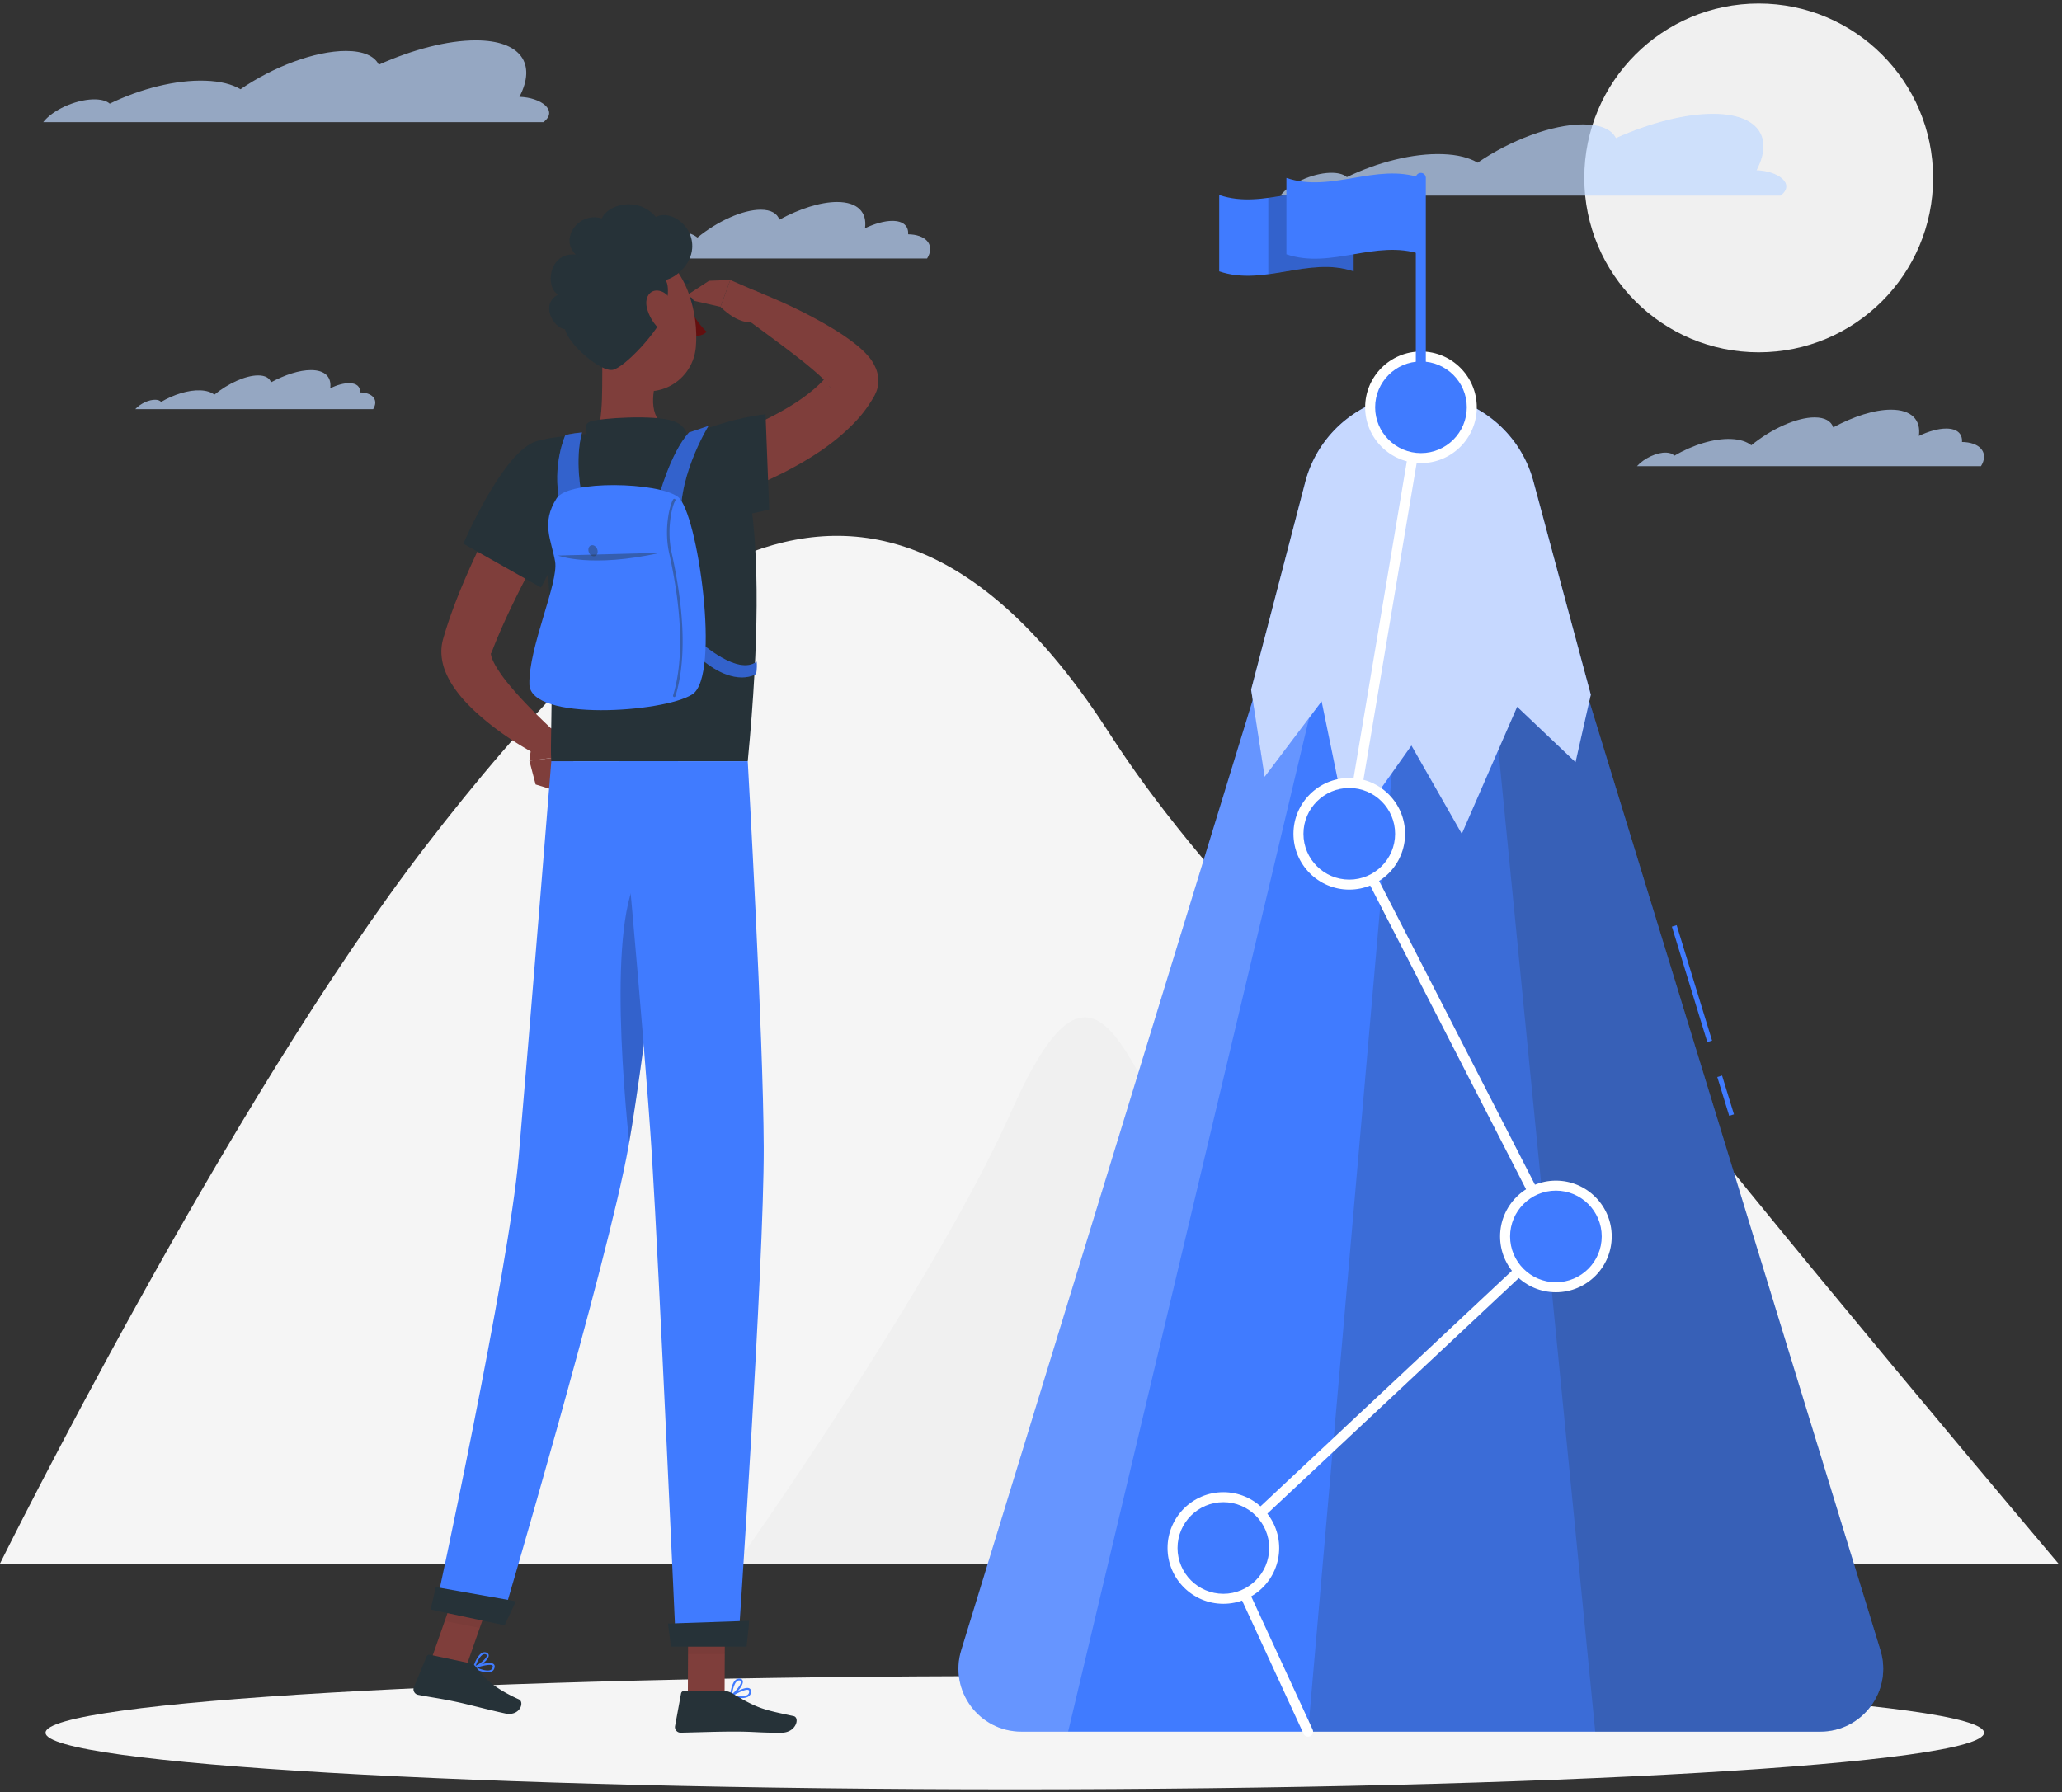 <svg xmlns="http://www.w3.org/2000/svg" width="490" height="426" viewBox="0 0 490 426"><rect x="0" y="0" width="490" height="426" fill="#333333" stroke="none"/><g><g><g><g><path fill="#f5f5f5" d="M387 247.338c-30.386-39.394-44.452-78.008-81.392-21.182-16.626-17.562-31.236-35.134-41.871-51.702-57.554-89.657-115.422-34.483-162.413 26.437C54.334 261.811 0 371.615 0 371.615H489.151S417.57 286.971 387 247.338z"/></g><g><g><path fill="#f0f0f0" d="M282.695 278.984c-15.746-29.539-22.978-58.522-42.263-15.048-18.343 41.348-65.384 107.68-65.384 107.68H335.31s-36.868-63.091-52.614-92.632z"/></g></g><g opacity=".7"><path fill="#bfd8ff" d="M22.777 23.625c1.52.055 2.634.425 3.298 1.016 7.26-3.53 15.685-5.699 22.721-5.459 3.577.118 6.386.845 8.354 2.033 7.731-5.328 17.704-9.103 25.045-9.103 4.172 0 6.813 1.222 7.814 3.26 8.01-3.576 16.294-5.773 23.044-5.773 10.764 0 14.477 5.581 10.382 13.421 5.077.14 9.352 3.235 5.705 6.015H10.266c.144-.172.288-.344.45-.523 2.613-2.835 8.007-5.025 12.061-4.887z"/></g><g opacity=".7"><path fill="#bfd8ff" d="M145.541 58.215c.894.034 1.528.304 1.888.738 4.401-2.57 9.418-4.148 13.515-3.974 2.092.086 3.702.619 4.792 1.483.005.006.007 0 .007 0 4.741-3.874 10.737-6.62 15.032-6.62 2.446 0 3.936.89 4.426 2.372 4.838-2.607 9.775-4.203 13.725-4.203 4.896 0 7.155 2.455 6.628 6.235 2.317-1.099 4.607-1.747 6.493-1.747 2.615 0 3.889 1.242 3.754 3.19.23 0 .458.009.683.029 4.003.324 5.63 2.842 3.824 5.716h-81.75c1.717-1.897 4.744-3.314 6.983-3.219z"/></g><g opacity=".7"><path fill="#bfd8ff" d="M36.975 95.013c.618.025 1.058.212 1.306.511 3.043-1.777 6.512-2.867 9.344-2.746 1.447.058 2.56.427 3.315 1.025h.003c3.279-2.679 7.425-4.577 10.394-4.577 1.692 0 2.722.614 3.062 1.64 3.344-1.803 6.758-2.908 9.489-2.908 3.385 0 4.946 1.7 4.583 4.311 1.601-.759 3.185-1.208 4.49-1.208 1.807 0 2.689.86 2.595 2.206.159 0 .317.007.471.022 2.768.224 3.894 1.963 2.645 3.952H32.148c1.186-1.313 3.28-2.293 4.827-2.228z"/></g><g><path fill="#f0f0f0" d="M376.48 42.29c0-22.89 18.556-41.446 41.445-41.446 22.89 0 41.446 18.556 41.446 41.445 0 22.89-18.556 41.446-41.446 41.446-22.89 0-41.445-18.556-41.445-41.446z"/></g><g opacity=".7"><path fill="#bfd8ff" d="M316.765 41.08c1.519.055 2.633.426 3.296 1.016 7.26-3.528 15.687-5.697 22.723-5.457 3.577.116 6.385.844 8.352 2.032 7.731-5.328 17.704-9.104 25.046-9.104 4.172 0 6.813 1.222 7.814 3.26 8.01-3.576 16.294-5.772 23.044-5.772 10.764 0 14.477 5.582 10.382 13.42 5.078.14 9.35 3.235 5.705 6.015H304.253c.144-.17.288-.343.45-.521 2.612-2.836 8.007-5.026 12.062-4.889z"/></g><g opacity=".7"><path fill="#bfd8ff" d="M395.978 107.575c.893.034 1.528.304 1.888.739 4.4-2.571 9.417-4.149 13.515-3.974 2.09.084 3.701.619 4.792 1.482.004.005.006 0 .006 0 4.742-3.873 10.737-6.62 15.033-6.62 2.445 0 3.935.889 4.426 2.372 4.836-2.606 9.774-4.204 13.724-4.204 4.896 0 7.155 2.457 6.628 6.236 2.317-1.098 4.606-1.748 6.494-1.748 2.615 0 3.888 1.244 3.753 3.19.23 0 .458.01.683.03 4.003.325 5.63 2.841 3.824 5.716h-81.749c1.716-1.896 4.742-3.314 6.983-3.22z"/></g></g><g><g><path fill="#f5f5f5" d="M10.824 411.82c0-7.43 103.121-13.452 230.327-13.452s230.326 6.023 230.326 13.452-103.12 13.451-230.326 13.451c-127.206 0-230.327-6.022-230.327-13.451z"/></g></g><g><g><g><g><g transform="rotate(-17.053 410.5 260.5)"><path fill="#407bff" d="M409.52 265.113v-9.646h1.188v9.646z"/></g><g transform="rotate(-17.051 402 233.5)"><path fill="#407bff" d="M401.392 248.137V219.44h1.187v28.697z"/></g><g><path fill="#407bff" d="M358.77 105.047h-42.273l-88.075 287.161c-2.95 9.619 4.243 19.35 14.304 19.35h189.816c10.062 0 17.255-9.731 14.305-19.35z"/></g><g opacity=".2"><path fill="#263238" d="M358.77 105.047h-21.136l-26.791 306.51h121.7c10.061 0 17.254-9.73 14.304-19.349z"/></g><g opacity=".2"><path fill="#263238" d="M358.77 105.047h-9.918l30.23 306.51h53.46c10.062 0 17.255-9.73 14.305-19.349z"/></g><g opacity=".2"><path fill="#fff" d="M316.497 105.047h10.184l-72.859 306.51h-11.096c-10.06 0-17.255-9.73-14.304-19.349z"/></g></g><g><g><path fill="#407bff" d="M337.304 93.634a28.042 28.042 0 0 1 27.08 20.76l13.642 50.714-3.628 16.037-13.875-13.167-13.15 30.194-11.971-20.987-14.873 20.987-6.468-31.48-13.544 17.95-3.204-20.722 12.854-49.315c3.22-12.351 14.372-20.97 27.137-20.97z"/></g><g opacity=".7"><path fill="#fff" d="M337.304 93.634a28.042 28.042 0 0 1 27.08 20.76l13.642 50.714-3.628 16.037-13.875-13.167-13.15 30.194-11.971-20.987-14.873 20.987-6.468-31.48-13.544 17.95-3.204-20.722 12.854-49.315c3.22-12.351 14.372-20.97 27.137-20.97z"/></g></g></g><g><g><path fill="#fff" d="M310.843 412.745c-.45 0-.88-.255-1.08-.69l-20.13-43.643a1.189 1.189 0 0 1 .268-1.365l78.367-73.436-48.692-94.897a1.188 1.188 0 0 1-.114-.74l17.036-101.369a1.189 1.189 0 0 1 2.343.393l-16.97 100.982 48.92 95.344a1.186 1.186 0 0 1-.244 1.409l-78.398 73.461 19.772 42.865a1.188 1.188 0 0 1-1.078 1.686z"/></g><g><g><g transform="rotate(-76.718 369.5 293.5)"><path fill="#407bff" d="M357.657 293.866c0-6.67 5.408-12.077 12.078-12.077 6.67 0 12.077 5.407 12.077 12.077s-5.407 12.077-12.077 12.077-12.078-5.407-12.078-12.077z"/></g><g><path fill="#fff" d="M380.624 293.865c0 6.005-4.885 10.89-10.89 10.89-6.004 0-10.888-4.885-10.888-10.89 0-6.003 4.884-10.888 10.888-10.888 6.005 0 10.89 4.885 10.89 10.888zm2.376 0c0-7.314-5.95-13.264-13.266-13.264-7.314 0-13.264 5.95-13.264 13.264 0 7.316 5.95 13.266 13.264 13.266 7.315 0 13.266-5.95 13.266-13.266z"/></g></g><g><g transform="rotate(-80.783 290.5 367.5)"><path fill="#407bff" d="M278.635 367.913c0-6.67 5.407-12.077 12.077-12.077s12.078 5.407 12.078 12.078c0 6.67-5.408 12.077-12.078 12.077-6.67 0-12.077-5.407-12.077-12.078z"/></g><g><path fill="#fff" d="M301.602 367.914c0 6.004-4.885 10.888-10.89 10.888-6.004 0-10.888-4.884-10.888-10.888s4.884-10.89 10.888-10.89c6.005 0 10.89 4.886 10.89 10.89zm2.376 0c0-7.314-5.95-13.266-13.266-13.266-7.314 0-13.264 5.952-13.264 13.266s5.95 13.264 13.264 13.264c7.315 0 13.266-5.95 13.266-13.264z"/></g></g><g><g><path fill="#407bff" d="M308.556 198.172c0-6.67 5.408-12.077 12.078-12.077 6.67 0 12.077 5.407 12.077 12.077s-5.407 12.077-12.077 12.077-12.078-5.407-12.078-12.077z"/></g><g><path fill="#fff" d="M331.523 198.172c0 6.004-4.884 10.89-10.89 10.89-6.003 0-10.89-4.886-10.89-10.89 0-6.005 4.887-10.89 10.89-10.89 6.006 0 10.89 4.885 10.89 10.89zm2.376 0c0-7.315-5.951-13.266-13.265-13.266-7.314 0-13.266 5.95-13.266 13.266 0 7.314 5.952 13.266 13.266 13.266s13.265-5.952 13.265-13.266z"/></g></g><g><g transform="rotate(-80.783 337.5 96.5)"><path fill="#407bff" d="M325.592 96.802c0-6.67 5.408-12.077 12.078-12.077 6.67 0 12.077 5.407 12.077 12.077s-5.407 12.077-12.077 12.077-12.078-5.407-12.078-12.077z"/></g><g><path fill="#fff" d="M348.56 96.803c0 6.003-4.887 10.888-10.89 10.888-6.004 0-10.89-4.885-10.89-10.888 0-6.005 4.886-10.89 10.89-10.89 6.003 0 10.89 4.885 10.89 10.89zm2.375 0c0-7.316-5.951-13.266-13.265-13.266-7.314 0-13.266 5.95-13.266 13.266 0 7.314 5.952 13.264 13.266 13.264s13.265-5.95 13.265-13.264z"/></g></g></g></g><g><g><path fill="#407bff" d="M337.634 96.868a1.188 1.188 0 0 1-1.188-1.188V42.289a1.188 1.188 0 0 1 2.376 0v53.39c0 .658-.532 1.189-1.188 1.189z"/></g><g><path fill="#407bff" d="M289.725 64.497c10.647 3.63 21.294-3.63 31.94 0v-18.15c-10.646-3.628-21.293 3.631-31.94 0z"/></g><g opacity=".2"><path d="M301.39 47.025v18.14c6.76-.892 13.519-2.97 20.278-.666V46.348c-6.76-2.305-13.518-.226-20.278.677z"/></g><g><path fill="#407bff" d="M305.695 60.438c10.647 3.63 21.293-3.63 31.939 0V42.29c-10.646-3.63-21.292 3.629-31.939 0z"/></g></g></g></g><g><g><g><g><g><path fill="#7f3e3b" d="M132.714 173.515l3.696 5.945-10.607 1.354s.22-2.328 1.01-5.815a2.716 2.716 0 0 1 3.221-2.067z"/></g><g><path fill="#7f3e3b" d="M135.535 188.978l-8.256-2.534-1.476-5.63 10.607-1.355z"/></g></g><g><g><g opacity=".2"><path d="M89.326 105.304"/></g></g></g><g><g><g><path fill="#7f3e3b" d="M163.657 107.003c1.268-.392 2.782-.923 4.186-1.4 1.43-.497 2.854-1.024 4.264-1.576 2.813-1.12 5.612-2.263 8.294-3.56 5.36-2.531 10.53-5.528 14.253-9.092a18.316 18.316 0 0 0 2.384-2.71l.24-.344c.058-.018.31-.607-.171.505a4.58 4.58 0 0 0-.246 1.98c.012.119.03.237.057.354l.055.25c.021.078.05.159.076.229l.05.139c.16.351.207.331.178.264a3.792 3.792 0 0 0-.282-.438c-.58-.783-1.605-1.791-2.66-2.732a89.462 89.462 0 0 0-3.415-2.876c-4.786-3.795-9.98-7.534-15.062-11.275l3.09-5.778c6.15 2.383 12.02 5.101 17.827 8.484 1.446.86 2.907 1.735 4.35 2.759 1.455 1.037 2.897 2.083 4.474 3.668.786.866 1.648 1.654 2.565 3.78l.157.42.15.519c.046.181.088.338.124.541.038.216.067.434.09.652.1.864.02 2.042-.38 3.16-.623 1.488-.61 1.225-.76 1.548l-.397.674a30.207 30.207 0 0 1-3.595 4.77c-5.25 5.612-11.263 9.257-17.324 12.398-3.055 1.53-6.137 2.926-9.281 4.132-1.57.611-3.148 1.19-4.741 1.742a79.65 79.65 0 0 1-4.946 1.54z"/></g></g><g><path fill="#7f3e3b" d="M168.49 66.734l-6.33 4.13 9.055 2.071 2.322-6.384z"/></g><g><path fill="#7f3e3b" d="M181.293 69.909l-7.756-3.358-2.322 6.385s6.164 6.461 10.078 2.148z"/></g><g><path fill="#7f3e3b" d="M135.105 118.35a741.677 741.677 0 0 0-8.695 16.178c-2.81 5.421-5.585 10.888-7.89 16.332a80.249 80.249 0 0 0-1.633 4.052l-.173.445c.012-.045.003-.097.006-.129-.01-.078-.023-.108-.044-.096-.029.033-.054.257.027.613.147.713.623 1.77 1.265 2.823a32.82 32.82 0 0 0 2.29 3.283c3.506 4.406 7.973 8.761 12.367 12.846l-3.658 5.436c-5.849-3.066-11.227-6.545-16.296-11.255-1.252-1.198-2.5-2.466-3.664-3.953-1.159-1.496-2.303-3.152-3.2-5.392a12.971 12.971 0 0 1-.899-3.965 11.129 11.129 0 0 1 .114-2.432c.058-.419.163-.845.276-1.267l.198-.668a93.092 93.092 0 0 1 1.541-4.772c2.192-6.228 4.824-12.057 7.58-17.828 2.82-5.75 5.757-11.31 9.04-16.877z"/></g><g><path fill="#7f3e3b" d="M143.433 80.295c-.771 8.027.367 15.797-1.43 22.776 0 0 1.995 6.476 13.858 6.476 13.045 0 5.985-6.476 5.985-6.476-7.186-1.7-7.206-6.981-6.157-11.942z"/></g><g><path fill="#263238" d="M140.38 105.294c-1.015-2.05-2.135-4.397-.033-5.13 2.311-.81 15.104-1.634 19.584-.116 4.48 1.517 3.386 5.675 3.386 5.675z"/></g><g><path fill="#407bff" d="M117.014 395.85c.054.043.11.116.086.289-.053.356-.208.597-.472.738-.6.32-1.83.118-3.346-.537 1.372-.447 3.256-.88 3.732-.49zm-2.07 1.52c.71.15 1.4.17 1.897-.094.393-.21.63-.57.706-1.07.054-.372-.104-.589-.246-.705-.919-.75-4.32.457-4.706.598a.226.226 0 0 0-.02.415c.614.294 1.506.672 2.369.856z"/></g><g><path fill="#407bff" d="M115.312 393.152a.623.623 0 0 1 .1.028c.28.096.276.233.274.29-.014.64-1.53 1.931-2.645 2.455.275-.763.907-2.268 1.724-2.687a.794.794 0 0 1 .547-.086zm-2.687 3.379a.222.222 0 0 0 .112-.004c1.076-.318 3.377-1.964 3.4-3.045.005-.196-.065-.552-.579-.73a1.238 1.238 0 0 0-1.001.085c-1.273.654-2.067 3.297-2.1 3.409a.226.226 0 0 0 .055.224c.032.031.071.053.113.061z"/></g><g><path fill="#407bff" d="M174.322 402.93zm0 0c1.25-.723 3.002-1.538 3.55-1.257.06.031.132.09.143.265.022.36-.078.628-.307.82-.521.438-1.766.497-3.386.172zm1.84.66c.726 0 1.405-.124 1.836-.486.342-.287.499-.688.468-1.194-.024-.376-.225-.554-.387-.638-1.055-.542-4.13 1.347-4.479 1.564a.226.226 0 0 0 .068.411c.662.16 1.613.344 2.495.344z"/></g><g><path fill="#407bff" d="M175.747 399.395c.293.037.32.171.33.228.119.629-1.096 2.206-2.076 2.951.11-.803.415-2.407 1.126-2.986a.797.797 0 0 1 .62-.193zm-2.027 3.86c.037 0 .075-.01.108-.028.986-.535 2.894-2.625 2.693-3.688-.037-.193-.18-.525-.718-.592a1.239 1.239 0 0 0-.963.29c-1.108.905-1.336 3.657-1.344 3.774a.227.227 0 0 0 .225.244z"/></g><g><path fill="#7f3e3b" d="M163.457 402.909h8.727l.088-20.21h-8.726z"/></g><g><path fill="#7f3e3b" d="M102.32 394.883l8.333 1.616 6.936-19.817-8.335-1.616z"/></g><g><path fill="#263238" d="M111.78 395.332l-9.589-2.042a.724.724 0 0 0-.828.433l-3.009 7.29c-.312.757.177 1.64.985 1.796 3.359.656 5.02.804 9.236 1.702 2.595.552 7.893 1.963 11.476 2.726 3.503.746 4.667-2.71 3.257-3.346-6.326-2.85-8.458-5.379-10.233-7.735a2.198 2.198 0 0 0-1.295-.824z"/></g><g><path fill="#263238" d="M172.087 401.898h-9.53a.726.726 0 0 0-.72.596l-1.425 7.757a1.326 1.326 0 0 0 1.316 1.553c3.436-.058 8.395-.26 12.717-.26 5.052 0 5.3.276 11.223.276 3.583 0 4.438-3.622 2.925-3.95-6.884-1.494-8.338-1.654-14.377-5.291-.657-.396-1.376-.681-2.13-.681z"/></g><g><path fill="#263238" d="M127.636 104.816c-8.028 2.19-17.526 24.403-17.526 24.403l18.44 10.414s4.311-7.86 8.562-17.601c4.453-10.207 3.918-20.871-9.476-17.216z"/></g><g><path fill="#263238" d="M179.795 144.027c-.063 9.741-.653 21.858-2.104 36.896h-46.685c-.564-6.775 2.226-38.424-4.417-70.402-.63-3.043 1.392-5.997 4.466-6.446 2.824-.413 6.368-.84 9.846-1.007 5.952-.285 14.58-.476 19.839 0 2.937.266 5.812.74 8.149 1.2 3.794.747 6.876 3.531 7.913 7.256 1.04 3.733 2.121 9.585 2.657 18.569.238 4.003.368 8.612.336 13.934z"/></g><g><path fill="#263238" d="M158.803 121.665c7.274 4.016 23.988-.576 23.988-.576l-.872-22.634s-7.414.61-17.606 4.759c-11.383 4.634-13.704 13.927-5.51 18.45z"/></g><g><g><g><path fill="#407bff" d="M168.358 101.224s-3.379 1.188-4.626 1.554c-4.48 4.919-7.266 15.604-7.266 15.604l5.694 7.525c-2.157-11.154 6.198-24.683 6.198-24.683z"/></g><g opacity=".2"><path d="M168.358 101.224s-3.379 1.188-4.626 1.554c-4.48 4.919-7.266 15.604-7.266 15.604l5.694 7.525c-2.157-11.154 6.198-24.683 6.198-24.683z"/></g></g><g><g><path fill="#407bff" d="M179.8 157.254c-4.449 3.432-13.304-4.554-13.304-4.554l.265 4.051c8.117 6.781 12.919 3.416 12.919 3.416s.28-1.263.12-2.913z"/></g><g opacity=".2"><path d="M179.8 157.254c-4.449 3.432-13.304-4.554-13.304-4.554l.265 4.051c8.117 6.781 12.919 3.416 12.919 3.416s.28-1.263.12-2.913z"/></g></g><g><g><path fill="#407bff" d="M138.3 102.778c-2.573.245-3.954.64-3.954.64s-3.247 7.103-1.317 16.062l5.122-2.302s-1.633-7.764.149-14.4z"/></g><g opacity=".2"><path d="M138.3 102.778c-2.573.245-3.954.64-3.954.64s-3.247 7.103-1.317 16.062l5.122-2.302s-1.633-7.764.149-14.4z"/></g></g><g><path fill="#407bff" d="M132.283 118.416c2.78-4.359 24.216-3.87 28.848-.297 4.631 3.572 10.228 42.567 3.374 46.923-6.852 4.356-38.478 6.435-38.702-2.376-.224-8.81 6.975-24.136 6.112-29.203-.863-5.068-3.423-9.108.368-15.047z"/></g><g opacity=".4"><path fill="#263238" d="M132.577 132.03s7.812 3.045 24.345-.648"/></g><g opacity=".4"><path fill="#263238" d="M142.012 130.889c.103.73-.302 1.32-.903 1.32-.6 0-1.172-.59-1.274-1.32-.103-.73.301-1.32.902-1.32.603 0 1.173.59 1.275 1.32z"/></g><g opacity=".4"><path fill="#263238" d="M160.228 165.67a.298.298 0 0 1-.285-.384c2.522-8.258 2.208-19.643-.93-33.84-1.3-5.885.184-11.59.968-12.765a.295.295 0 0 1 .41-.084.298.298 0 0 1 .084.413c-.81 1.213-2.085 6.864-.882 12.308 3.16 14.298 3.47 25.784.919 34.14a.298.298 0 0 1-.284.211z"/></g></g><g opacity=".2"><g opacity=".2"><path d="M172.27 382.705l-.044 10.417h-8.73l.044-10.417z"/></g><g opacity=".2"><path d="M109.25 375.071l8.338 1.617-3.579 10.214-8.337-1.617z"/></g></g><g><path fill="#407bff" d="M161.13 180.924s-7.328 66.693-11.8 91.679c-4.898 27.36-30.262 113.245-30.262 113.245l-15.634-3.33s17.459-80.345 19.81-107.435c2.553-29.402 7.768-94.159 7.768-94.159z"/></g><g><path fill="#263238" d="M122.57 380.572c.066.015-2.662 5.71-2.662 5.71l-17.59-3.746 1.257-5.334z"/></g><g opacity=".2"><path d="M155.788 204.687c-11.365 2.245-8.504 44.95-6.278 66.916 2.704-15.527 6.385-45.403 8.868-66.608-.774-.38-1.634-.499-2.59-.308z"/></g><g><path fill="#407bff" d="M177.689 180.924s3.72 65.25 3.799 91.862c.082 27.682-6.088 118.318-6.088 118.318h-14.783s-3.98-89.02-5.687-116.205c-1.862-29.638-7.924-93.975-7.924-93.975z"/></g><g><path fill="#263238" d="M178.018 385.216c.068 0-.597 6.138-.597 6.138h-17.983l-.699-5.478z"/></g><g><path fill="#263238" d="M163.247 71.982c.099.697.55 1.225 1.008 1.178.457-.047.748-.65.65-1.348-.099-.697-.55-1.225-1.008-1.177-.457.046-.748.65-.65 1.347z"/></g><g><path fill="#630f0f" d="M163.732 73.214s2.162 3.86 4.19 5.622c-1.075 1.279-3.256.968-3.256.968z"/></g><g><path fill="#263238" d="M163.529 67.427a.414.414 0 0 0-.033-.788c-.08-.02-1.952-.5-3.614 1.018a.413.413 0 0 0 .557.61c1.332-1.217 2.827-.832 2.843-.829a.416.416 0 0 0 .247-.01z"/></g><g><path fill="#7f3e3b" d="M139.682 72.895c1.74 8.512 2.326 13.565 7.293 17.518 7.47 5.944 17.53.933 18.371-7.826.757-7.886-2.217-20.482-11.117-23.028-8.77-2.51-16.288 4.825-14.547 13.336z"/></g><g><path fill="#263238" d="M158.042 74.162c-1.445 4.491-9.517 13.07-12.37 13.731-2.853.66-10.678-6.105-11.387-9.639-2.853-.326-5.984-6.019-1.622-8.25-3.2-1.629-2.35-10.114 4.154-9.505-3.975-3.822.796-10.29 6.206-8.574 1.297-3.3 8.62-5.412 12.833-.33 3.29-1.849 9.05 1.88 8.628 7.465-.29 3.82-3.788 6.938-6.35 7.49 1.374 1.69-.092 7.612-.092 7.612z"/></g><g><path fill="#7f3e3b" d="M153.682 72.982c.474 2.238 1.834 4.241 3.293 5.485 2.195 1.87 3.96.35 3.908-2.23-.046-2.321-1.245-6.092-3.715-6.979-2.436-.875-4.029 1.165-3.486 3.724z"/></g></g></g></g></g></g></g></svg>